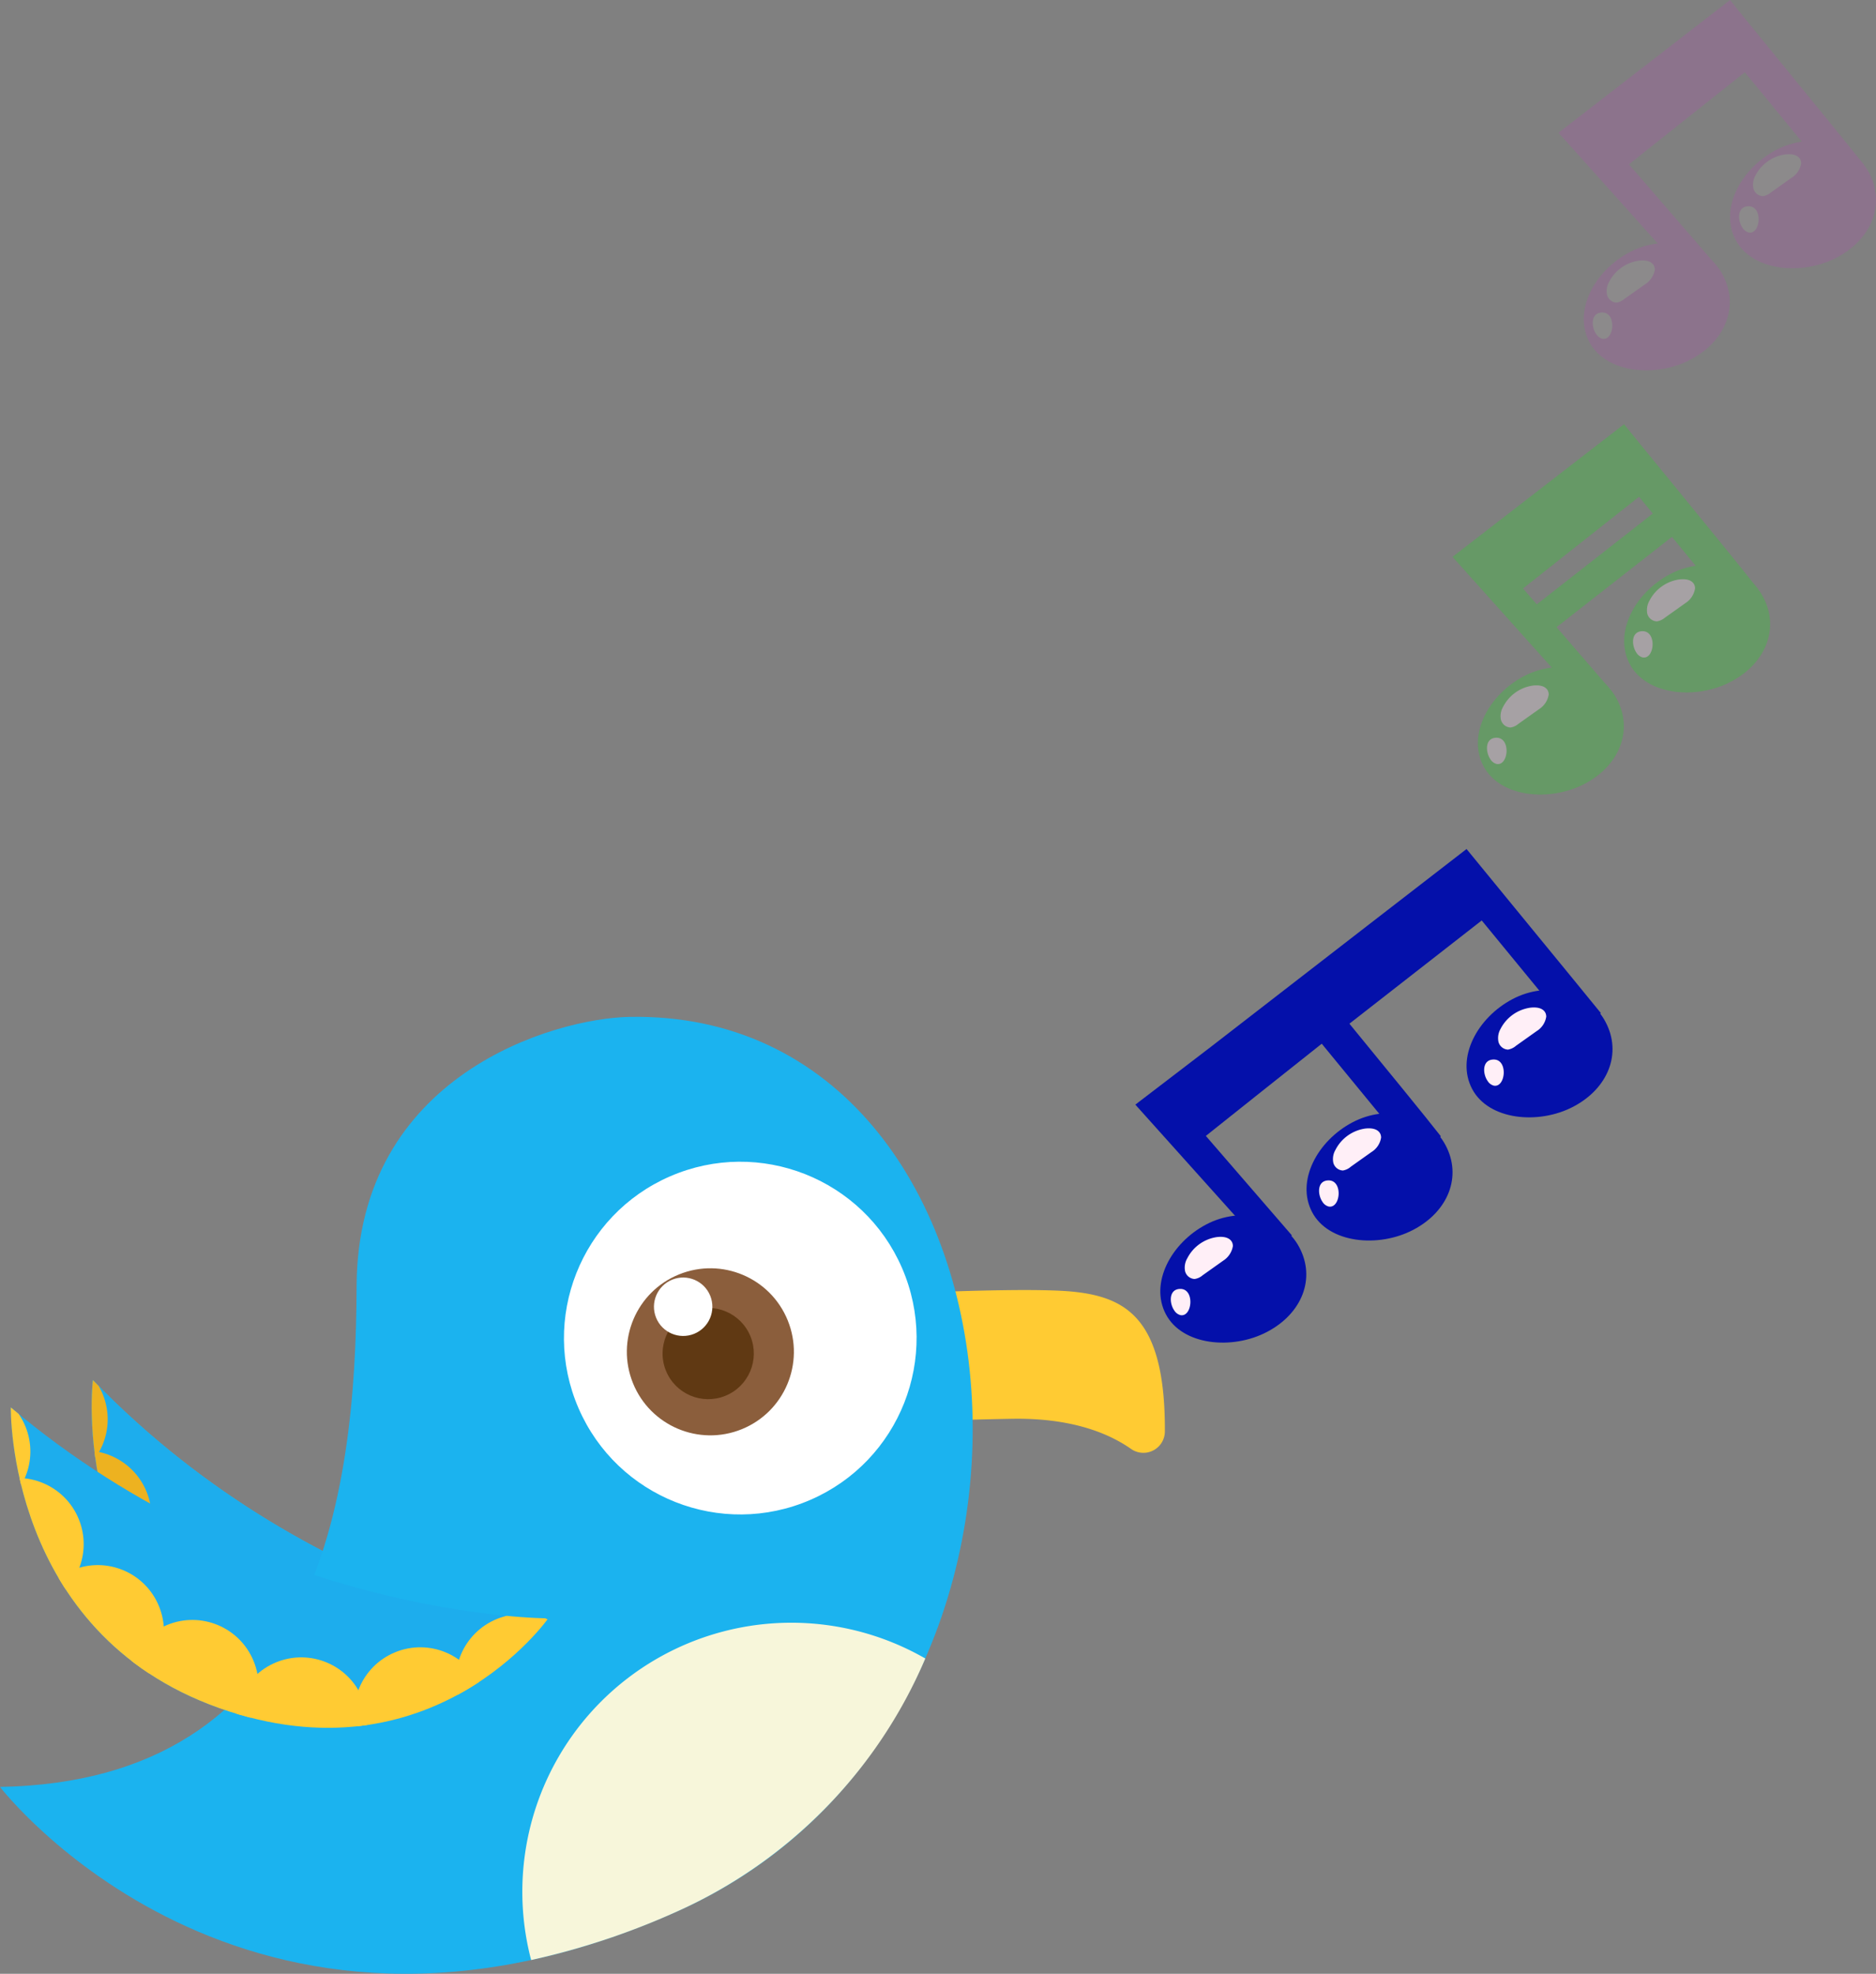 <svg id="Layer_1" data-name="Layer 1" xmlns="http://www.w3.org/2000/svg" xmlns:xlink="http://www.w3.org/1999/xlink" viewBox="0 0 181.76 191.19"><rect x="0" y="0" width="181.76" height="191.19" fill="#808080" stroke="none"/><defs><style>.cls-1{fill:#1daded;}.cls-2{fill:none;}.cls-3{opacity:0.1;}.cls-4{fill:#f0f;}.cls-5{fill:#ffeff7;}.cls-6{opacity:0.3;}.cls-7{fill:#28d428;}.cls-8{fill:#0410aa;}.cls-9{fill:#1ebde2;}.cls-10{clip-path:url(#clip-path);}.cls-11{fill:#edb220;}.cls-12{fill:#ffcb33;}.cls-13{fill:#1bb3ef;}.cls-14{fill:#f7f6da;}.cls-15{fill:#fff;}.cls-16{fill:#8b5e3c;}.cls-17{fill:#603913;}.cls-18{clip-path:url(#clip-path-2);}</style><clipPath id="clip-path"><path id="SVGID" class="cls-1" d="M58.7,159.24S31.06,156.52,9,133.68c0,0-2.65,21.65,17.15,31S58.7,159.24,58.7,159.24Z"/></clipPath><clipPath id="clip-path-2"><path id="SVGID-2" data-name="SVGID" class="cls-2" d="M53.12,156.76s-27.77.07-52.07-20.43c0,0-.46,21.8,20.18,29.12S53.12,156.76,53.12,156.76Z"/></clipPath></defs><title>04_a_small_singing_bird</title><g class="cls-3"><path class="cls-4" d="M161.2,24.24,151,12.86,167.62,0c.87,1.14,10.63,13,13,16l-2.41,2.15L169.05,7l-11.23,8.92,8.34,9.64-2.38,1.72Z"/><path class="cls-4" d="M166.92,26.64c1.59,3,.28,6.4-3.12,8.19s-8.22,1.31-9.81-1.7.5-6.91,3.9-8.7S165.33,23.63,166.92,26.64Z"/><path class="cls-4" d="M181.09,16.75c1.59,3,.28,6.4-3.12,8.19s-8.22,1.31-9.81-1.7.51-6.91,3.9-8.7S179.5,13.74,181.09,16.75Z"/><path class="cls-5" d="M155.25,32.81c1.15.22,1.4-2.53,0-2.54-1.16,0-1.09,1.41-.59,2.1A1,1,0,0,0,155.25,32.81Z"/><path class="cls-5" d="M160.33,26.12c0-.55-.46-1-1.55-.87a3.85,3.85,0,0,0-2.88,2.06,1.8,1.8,0,0,0-.2,1.24,1,1,0,0,0,.92.76,1.53,1.53,0,0,0,.78-.37l2-1.41A2.06,2.06,0,0,0,160.33,26.12Z"/><path class="cls-5" d="M169.43,22.52c1.15.22,1.4-2.53,0-2.54-1.16,0-1.09,1.41-.59,2.1A1,1,0,0,0,169.43,22.52Z"/><path class="cls-5" d="M174.51,15.83c0-.55-.46-1-1.55-.87A3.85,3.85,0,0,0,170.08,17a1.82,1.82,0,0,0-.2,1.25,1,1,0,0,0,.92.75,1.59,1.59,0,0,0,.78-.36l2-1.42A2.06,2.06,0,0,0,174.51,15.83Z"/></g><g class="cls-6"><path class="cls-7" d="M150.94,65.33,140.73,53.94l16.62-12.85c.88,1.13,10.63,12.95,13,16l-2.41,2.16-9.14-11.13L147.56,57l8.34,9.64-2.38,1.71Z"/><path class="cls-7" d="M156.66,67.73c1.58,3,.28,6.4-3.12,8.19s-8.22,1.31-9.81-1.71.5-6.91,3.9-8.7S155.07,64.71,156.66,67.73Z"/><path class="cls-7" d="M170.83,57.84c1.59,3,.28,6.4-3.12,8.19s-8.22,1.31-9.81-1.71.5-6.91,3.9-8.7S169.24,54.82,170.83,57.84Z"/><rect class="cls-7" x="146.95" y="53.44" width="17.93" height="2.92" transform="translate(-0.71 107.74) rotate(-38.04)"/><path class="cls-5" d="M145,74c1.16.22,1.41-2.53,0-2.54-1.16,0-1.08,1.41-.59,2.1A1,1,0,0,0,145,74Z"/><path class="cls-5" d="M150.05,67.28c0-.55-.46-1-1.55-.87a3.85,3.85,0,0,0-2.87,2.06,1.76,1.76,0,0,0-.21,1.24,1,1,0,0,0,.93.76,1.52,1.52,0,0,0,.77-.36l2-1.42A2.07,2.07,0,0,0,150.05,67.28Z"/><path class="cls-5" d="M159.15,63.68c1.16.22,1.41-2.53,0-2.54-1.16,0-1.08,1.41-.59,2.1A1,1,0,0,0,159.15,63.68Z"/><path class="cls-5" d="M164.23,57c0-.55-.45-1-1.54-.87a3.85,3.85,0,0,0-2.88,2.06,1.83,1.83,0,0,0-.21,1.25,1,1,0,0,0,.93.75,1.59,1.59,0,0,0,.78-.36l2-1.42A2.07,2.07,0,0,0,164.23,57Z"/></g><path class="cls-8" d="M125.89,120.83c1.59,3,.28,6.39-3.12,8.18s-8.22,1.31-9.81-1.7.5-6.91,3.9-8.7S124.3,117.81,125.89,120.83Z"/><path class="cls-8" d="M140.06,110.94c1.59,3,.28,6.39-3.12,8.18s-8.22,1.31-9.81-1.7.5-6.91,3.9-8.7S138.47,107.92,140.06,110.94Z"/><path class="cls-8" d="M142.09,82.24l-9.29,7.18-6.19,4.79,0,0-9.29,7.19L110,107l10.21,11.38,2.58,3,2.38-1.71-8.34-9.64,5.4-4.3,5.83-4.63,9.13,11.12,2.41-2.15c-1.43-1.84-5.61-6.94-8.86-10.91l12.82-10,9.14,11.13,2.4-2.16C152.72,95.19,143,83.37,142.09,82.24Z"/><path class="cls-8" d="M155.56,99c1.59,3,.28,6.4-3.11,8.19s-8.23,1.31-9.82-1.71.51-6.91,3.91-8.7S154,96,155.56,99Z"/><path class="cls-5" d="M114.37,127.39c1.15.22,1.41-2.53,0-2.54-1.16,0-1.09,1.41-.59,2.1A1,1,0,0,0,114.37,127.39Z"/><path class="cls-5" d="M119.45,120.7c0-.55-.46-1-1.55-.87a3.83,3.83,0,0,0-2.87,2.06,1.77,1.77,0,0,0-.21,1.25,1,1,0,0,0,.92.75,1.52,1.52,0,0,0,.78-.36l2-1.42A2.07,2.07,0,0,0,119.45,120.7Z"/><path class="cls-5" d="M128.73,116.87c1.16.22,1.41-2.53,0-2.53-1.16,0-1.08,1.4-.59,2.09A1,1,0,0,0,128.73,116.87Z"/><path class="cls-5" d="M133.81,110.19c0-.55-.46-1-1.55-.87a3.85,3.85,0,0,0-2.87,2.06,1.76,1.76,0,0,0-.21,1.24,1,1,0,0,0,.93.76,1.54,1.54,0,0,0,.77-.37l2-1.42A2,2,0,0,0,133.81,110.19Z"/><path class="cls-5" d="M144.73,105.16c1.15.22,1.41-2.53,0-2.53-1.16,0-1.09,1.4-.59,2.09A1,1,0,0,0,144.73,105.16Z"/><path class="cls-5" d="M149.81,98.48c0-.55-.46-1-1.55-.87a3.85,3.85,0,0,0-2.88,2.06,1.8,1.8,0,0,0-.2,1.24,1,1,0,0,0,.92.76,1.57,1.57,0,0,0,.78-.37l2-1.42A2,2,0,0,0,149.81,98.48Z"/><path class="cls-9" d="M58.7,159.24S31.06,156.52,9,133.68c0,0-2.65,21.65,17.15,31S58.7,159.24,58.7,159.24Z"/><path id="SVGID-3" data-name="SVGID" class="cls-1" d="M58.7,159.24S31.06,156.52,9,133.68c0,0-2.65,21.65,17.15,31S58.7,159.24,58.7,159.24Z"/><g class="cls-10"><circle class="cls-11" cx="55.56" cy="164.96" r="6.41" transform="translate(-44.14 22.28) rotate(-16.33)"/><circle class="cls-11" cx="45.44" cy="167.17" r="6.41" transform="translate(-45.17 19.52) rotate(-16.33)"/><circle class="cls-11" cx="33.87" cy="166.98" r="6.41" transform="translate(-45.59 16.26) rotate(-16.33)"/><circle class="cls-11" cx="23.73" cy="162.32" r="6.41" transform="translate(-44.68 13.22) rotate(-16.33)"/><circle class="cls-11" cx="15.16" cy="156.1" r="6.41" transform="translate(-43.28 10.56) rotate(-16.33)"/><circle class="cls-11" cx="8.27" cy="146.92" r="6.41" transform="translate(-40.98 8.25) rotate(-16.33)"/><circle class="cls-11" cx="4.03" cy="137.48" r="6.41" transform="translate(-38.5 6.68) rotate(-16.33)"/></g><path class="cls-12" d="M76.45,125.87s21.64-1.38,27.62-.74c5.26.56,8.84,2.85,8.79,13.53a2.08,2.08,0,0,1-3.29,1.68c-2.19-1.53-5.79-3-11.5-2.91-11.7.21-21.14.88-21.14.88S76.44,125.13,76.45,125.87Z"/><path class="cls-13" d="M61,98.5c-7.26.13-26.39,5.6-26.45,26.11S30.76,172.54,0,173.09c0,0,23.63,30.77,65.59,12.07S101.2,97.78,61,98.5Z"/><path class="cls-14" d="M89.65,160.65a47,47,0,0,1-24.06,24.51,71.93,71.93,0,0,1-14.13,4.7,26.06,26.06,0,0,1,38.19-29.21Z"/><circle class="cls-15" cx="71.72" cy="129.62" r="17.08" transform="translate(-45.64 39.22) rotate(-23.44)"/><circle class="cls-16" cx="68.83" cy="130.94" r="8.09" transform="translate(-44.21 35.52) rotate(-22.1)"/><circle class="cls-17" cx="68.62" cy="131.11" r="4.42" transform="translate(-44.29 35.45) rotate(-22.1)"/><circle class="cls-15" cx="66.19" cy="126.58" r="2.83" transform="translate(-42.76 34.2) rotate(-22.1)"/><path class="cls-1" d="M53.12,156.76s-27.77.07-52.07-20.43c0,0-.46,21.8,20.18,29.12S53.12,156.76,53.12,156.76Z"/><g class="cls-18"><circle class="cls-12" cx="50.57" cy="162.75" r="6.41" transform="translate(-57.52 30.99) rotate(-22.1)"/><circle class="cls-12" cx="40.72" cy="165.97" r="6.41" transform="translate(-59.45 27.52) rotate(-22.1)"/><circle class="cls-12" cx="29.19" cy="166.95" r="6.41" transform="translate(-60.67 23.25) rotate(-22.1)"/><circle class="cls-12" cx="18.64" cy="163.33" r="6.41" transform="translate(-60.08 19.01) rotate(-22.1)"/><circle class="cls-12" cx="9.48" cy="158.01" r="6.41" transform="translate(-58.76 15.18) rotate(-22.1)"/><circle class="cls-12" cx="1.7" cy="149.57" r="6.41" transform="translate(-56.15 11.63) rotate(-22.1)"/><circle class="cls-12" cx="-3.46" cy="140.6" r="6.41" transform="translate(-53.16 9.03) rotate(-22.1)"/></g></svg>